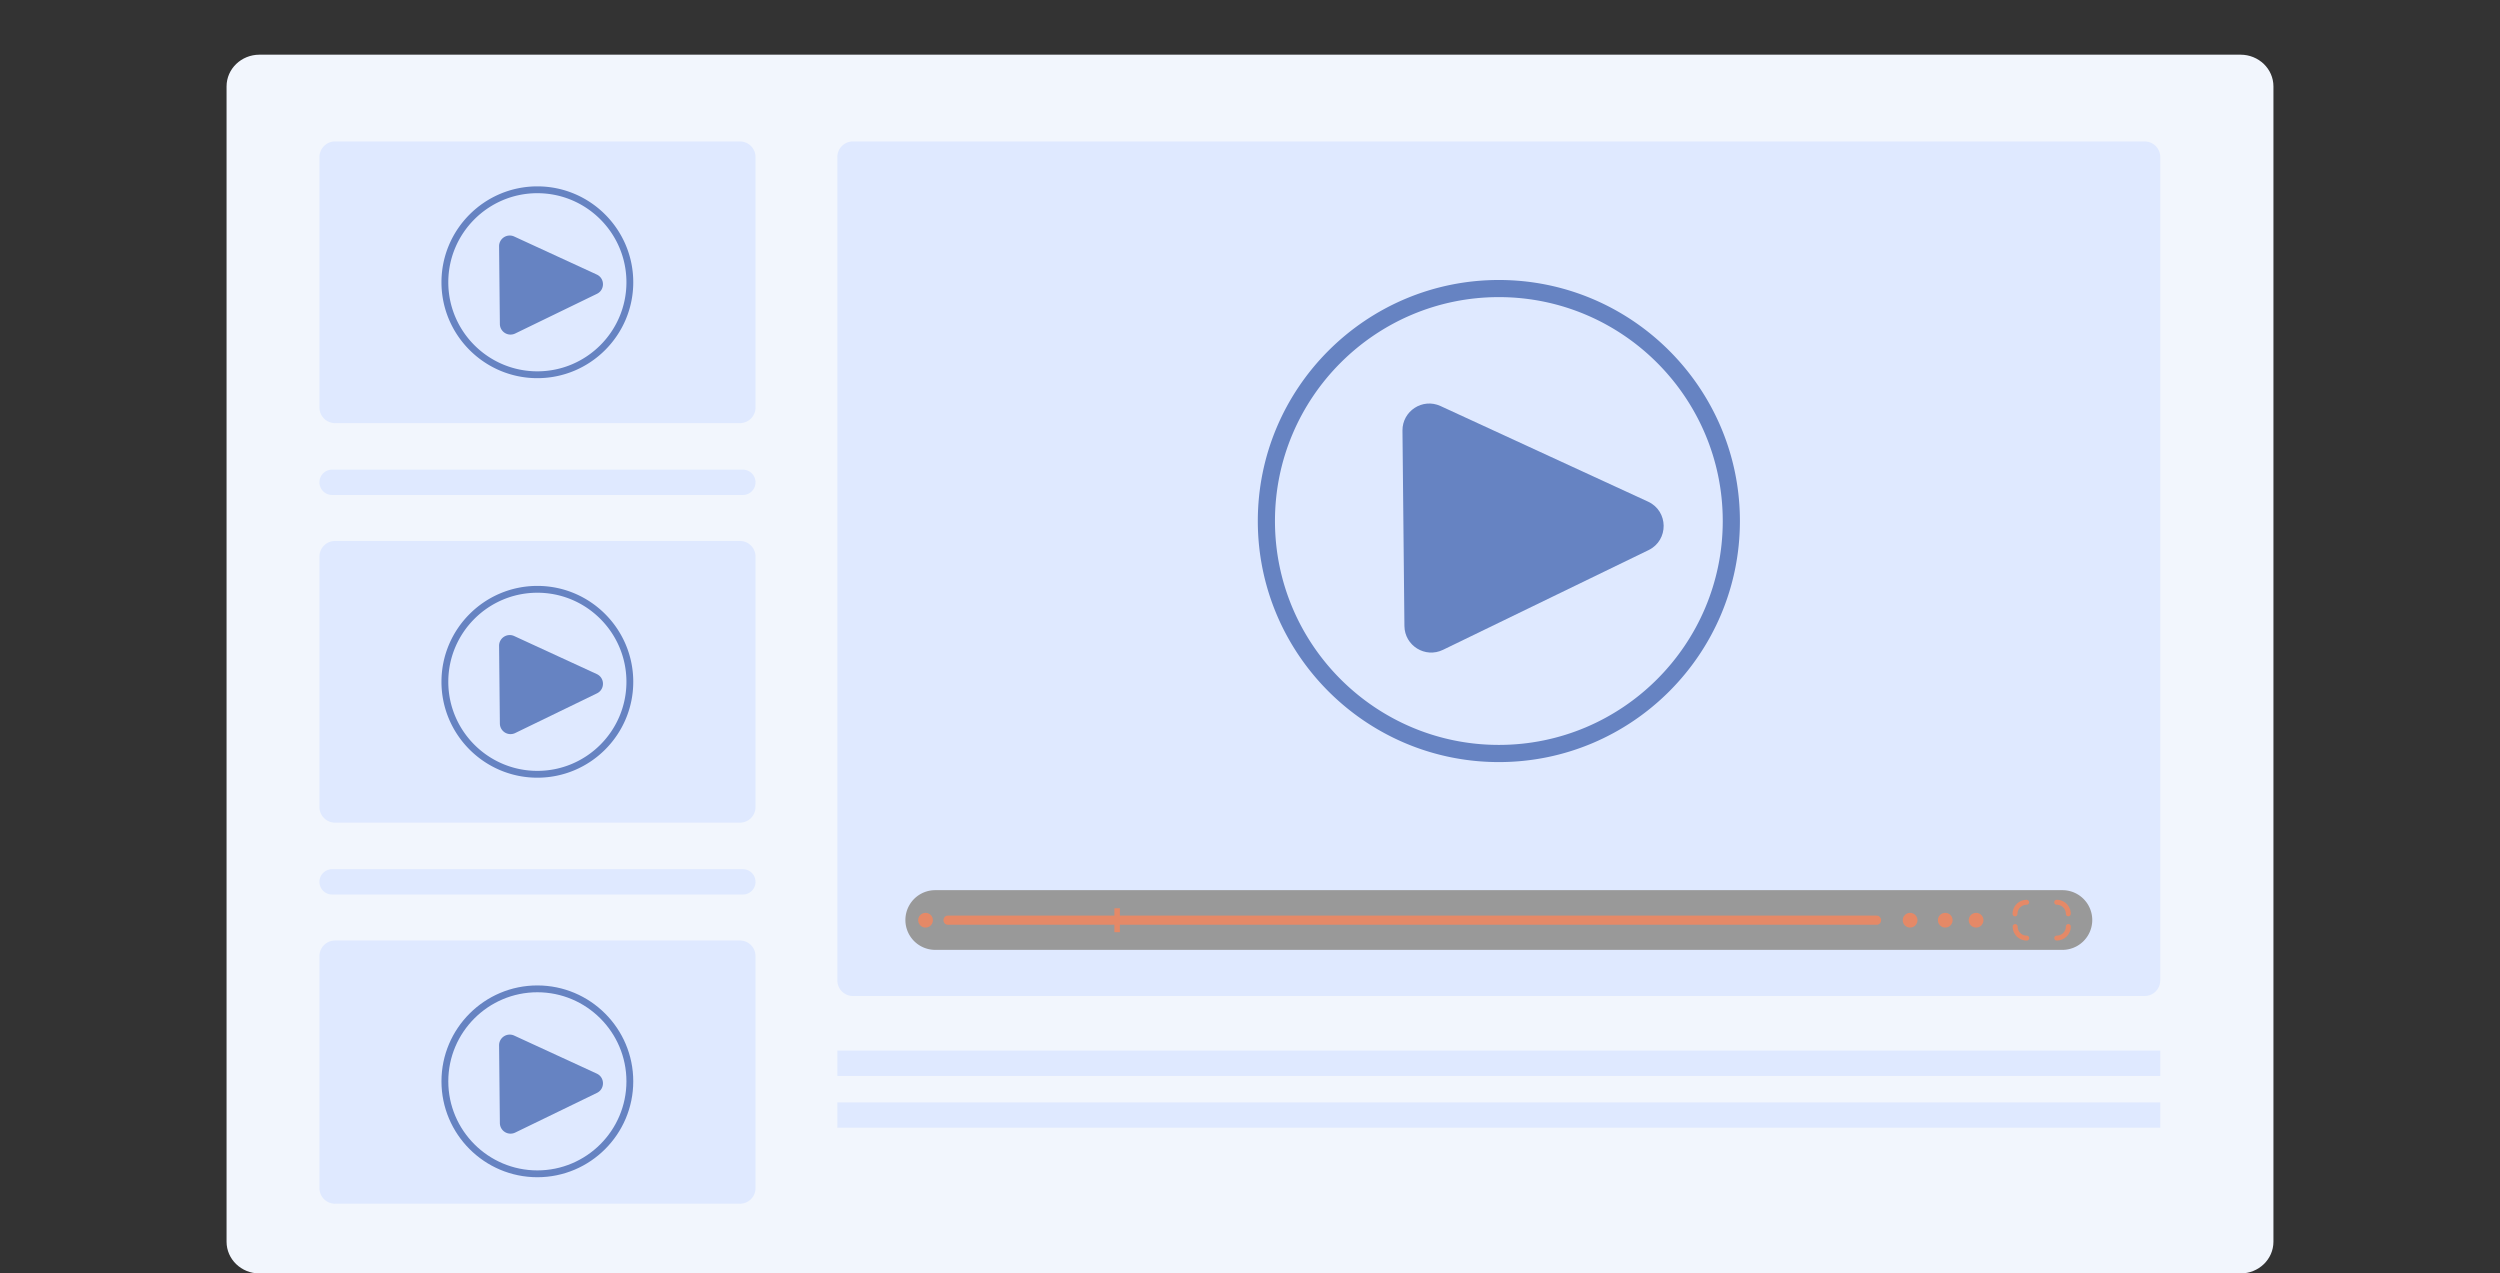 <svg width="320" height="163" fill="none" xmlns="http://www.w3.org/2000/svg"><rect width="100%" height="100%" fill="#333333" stroke="none"/><path d="M291 11.059v147.88c0 2.245-1.886 4.061-4.209 4.061H33.209c-2.323 0-4.209-1.816-4.209-4.061V11.059C29 8.816 30.886 7 33.21 7H286.79C289.114 7 291 8.816 291 11.059Z" fill="#F2F6FD"/><path d="M274.512 18.105H109.18a2 2 0 0 0-2 2v105.384a2 2 0 0 0 2 2h165.332a2 2 0 0 0 2-2V20.104a2 2 0 0 0-2-2ZM94.707 18.105H42.891a2 2 0 0 0-2 2V52.16a2 2 0 0 0 2 2h51.816a2 2 0 0 0 2-2V20.105a2 2 0 0 0-2-2ZM276.512 134.475H107.18v3.241h169.332v-3.241ZM95.086 60.116H42.511a1.62 1.62 0 1 0 0 3.242h52.575a1.62 1.62 0 1 0 0-3.242ZM94.707 69.242H42.891a2 2 0 0 0-2 2V103.3a2 2 0 0 0 2 2h51.816a2 2 0 0 0 2-2V71.242a2 2 0 0 0-2-2ZM95.086 111.257H42.511a1.621 1.621 0 0 0 0 3.242h52.575a1.621 1.621 0 0 0 0-3.242ZM94.707 120.383H42.891a2 2 0 0 0-2 2v29.695a2 2 0 0 0 2 2h51.816a2 2 0 0 0 2-2v-29.695a2 2 0 0 0-2-2ZM276.512 141.104H107.18v3.242h169.332v-3.242Z" fill="#DFE9FF"/><path d="M184.696 83.181c-2.264 1.1-4.905-.535-4.93-3.053l-.125-12.504-.125-12.503c-.025-2.518 2.581-4.206 4.867-3.15l14.119 6.505 12.45 5.734c2.631 1.212 2.669 4.94.063 6.205l-12.331 5.982-13.985 6.784h-.003Z" fill="#6683C2"/><path d="M191.854 97.547c-17.013 0-30.854-13.84-30.854-30.854s13.841-30.854 30.854-30.854c17.013 0 30.854 13.84 30.854 30.854 0 17.013-13.841 30.854-30.854 30.854Zm0-59.516c-15.804 0-28.658 12.858-28.658 28.659 0 15.801 12.857 28.658 28.658 28.658 15.801 0 28.658-12.857 28.658-28.658 0-15.801-12.857-28.659-28.658-28.659ZM65.944 42.69a1.364 1.364 0 0 1-1.96-1.216l-.051-4.974-.05-4.973a1.364 1.364 0 0 1 1.935-1.253l5.616 2.587 4.952 2.28c1.046.482 1.062 1.964.025 2.468l-4.905 2.38-5.562 2.7Z" fill="#6683C2"/><path d="M68.782 48.405c-6.768 0-12.274-5.507-12.274-12.275 0-6.768 5.506-12.275 12.274-12.275 6.769 0 12.275 5.507 12.275 12.275 0 6.768-5.506 12.275-12.275 12.275Zm0-23.676c-6.286 0-11.4 5.115-11.4 11.401s5.114 11.4 11.4 11.4c6.287 0 11.401-5.114 11.401-11.4 0-6.286-5.115-11.4-11.4-11.4ZM65.944 93.83a1.364 1.364 0 0 1-1.96-1.215l-.051-4.974-.05-4.974a1.364 1.364 0 0 1 1.935-1.253l5.616 2.587 4.952 2.28c1.046.483 1.062 1.964.025 2.469l-4.905 2.38-5.562 2.7Z" fill="#6683C2"/><path d="M68.782 99.545c-6.768 0-12.274-5.506-12.274-12.274 0-6.769 5.506-12.275 12.274-12.275 6.769 0 12.275 5.506 12.275 12.275 0 6.768-5.506 12.274-12.275 12.274Zm0-23.675c-6.286 0-11.4 5.115-11.4 11.4 0 6.287 5.114 11.401 11.4 11.401 6.287 0 11.401-5.114 11.401-11.4 0-6.286-5.115-11.401-11.4-11.401ZM65.944 144.971a1.365 1.365 0 0 1-1.96-1.216l-.051-4.973-.05-4.974a1.364 1.364 0 0 1 1.935-1.253l5.616 2.587 4.952 2.28c1.046.483 1.062 1.964.025 2.468l-4.905 2.381-5.562 2.7Z" fill="#6683C2"/><path d="M68.782 150.685c-6.768 0-12.274-5.506-12.274-12.275 0-6.768 5.506-12.274 12.274-12.274 6.769 0 12.275 5.506 12.275 12.274 0 6.769-5.506 12.275-12.275 12.275Zm0-23.675c-6.286 0-11.4 5.114-11.4 11.4 0 6.286 5.114 11.401 11.4 11.401 6.287 0 11.401-5.115 11.401-11.401s-5.115-11.4-11.4-11.4Z" fill="#6683C2"/><path d="M263.988 121.584H119.712a3.82 3.82 0 1 1 0-7.643h144.276a3.82 3.82 0 1 1 0 7.643Z" fill="#999" style="mix-blend-mode:screen"/><path d="M240.245 117.201H121.298c-.294 0-.532.26-.532.583 0 .322.238.582.532.582h118.947c.294 0 .532-.26.532-.582 0-.323-.238-.583-.532-.583Z" fill="#E58967"/><path d="M143.348 116.256h-.707v3.066h.707v-3.066ZM117.531 117.788c0-.52.42-.939.94-.939s.939.419.939.939-.419.94-.939.94-.94-.42-.94-.94ZM248.055 117.788c0-.52.419-.939.939-.939s.94.419.94.939a.939.939 0 1 1-1.879 0ZM252 117.788c0-.52.42-.939.94-.939s.939.419.939.939-.419.94-.939.94-.94-.42-.94-.94ZM243.555 117.788c0-.52.419-.939.939-.939s.94.419.94.939a.939.939 0 1 1-1.879 0ZM263.262 120.392a.316.316 0 1 1 0-.632c.645 0 1.168-.523 1.168-1.165a.316.316 0 1 1 .633 0 1.8 1.8 0 0 1-1.798 1.794l-.003.003ZM264.746 117.288a.315.315 0 0 1-.316-.316c0-.642-.523-1.165-1.168-1.165a.316.316 0 1 1 0-.633c.993 0 1.797.805 1.797 1.795 0 .175-.14.316-.316.316l.003.003ZM257.926 117.289a.316.316 0 0 1-.317-.317 1.8 1.8 0 0 1 1.798-1.794.316.316 0 1 1 0 .632c-.645 0-1.168.523-1.168 1.166a.315.315 0 0 1-.316.316l.003-.003ZM259.423 120.393a1.797 1.797 0 0 1-1.798-1.794.316.316 0 1 1 .633 0c0 .642.523 1.165 1.168 1.165a.315.315 0 1 1 0 .632l-.003-.003Z" fill="#E58967"/></svg>